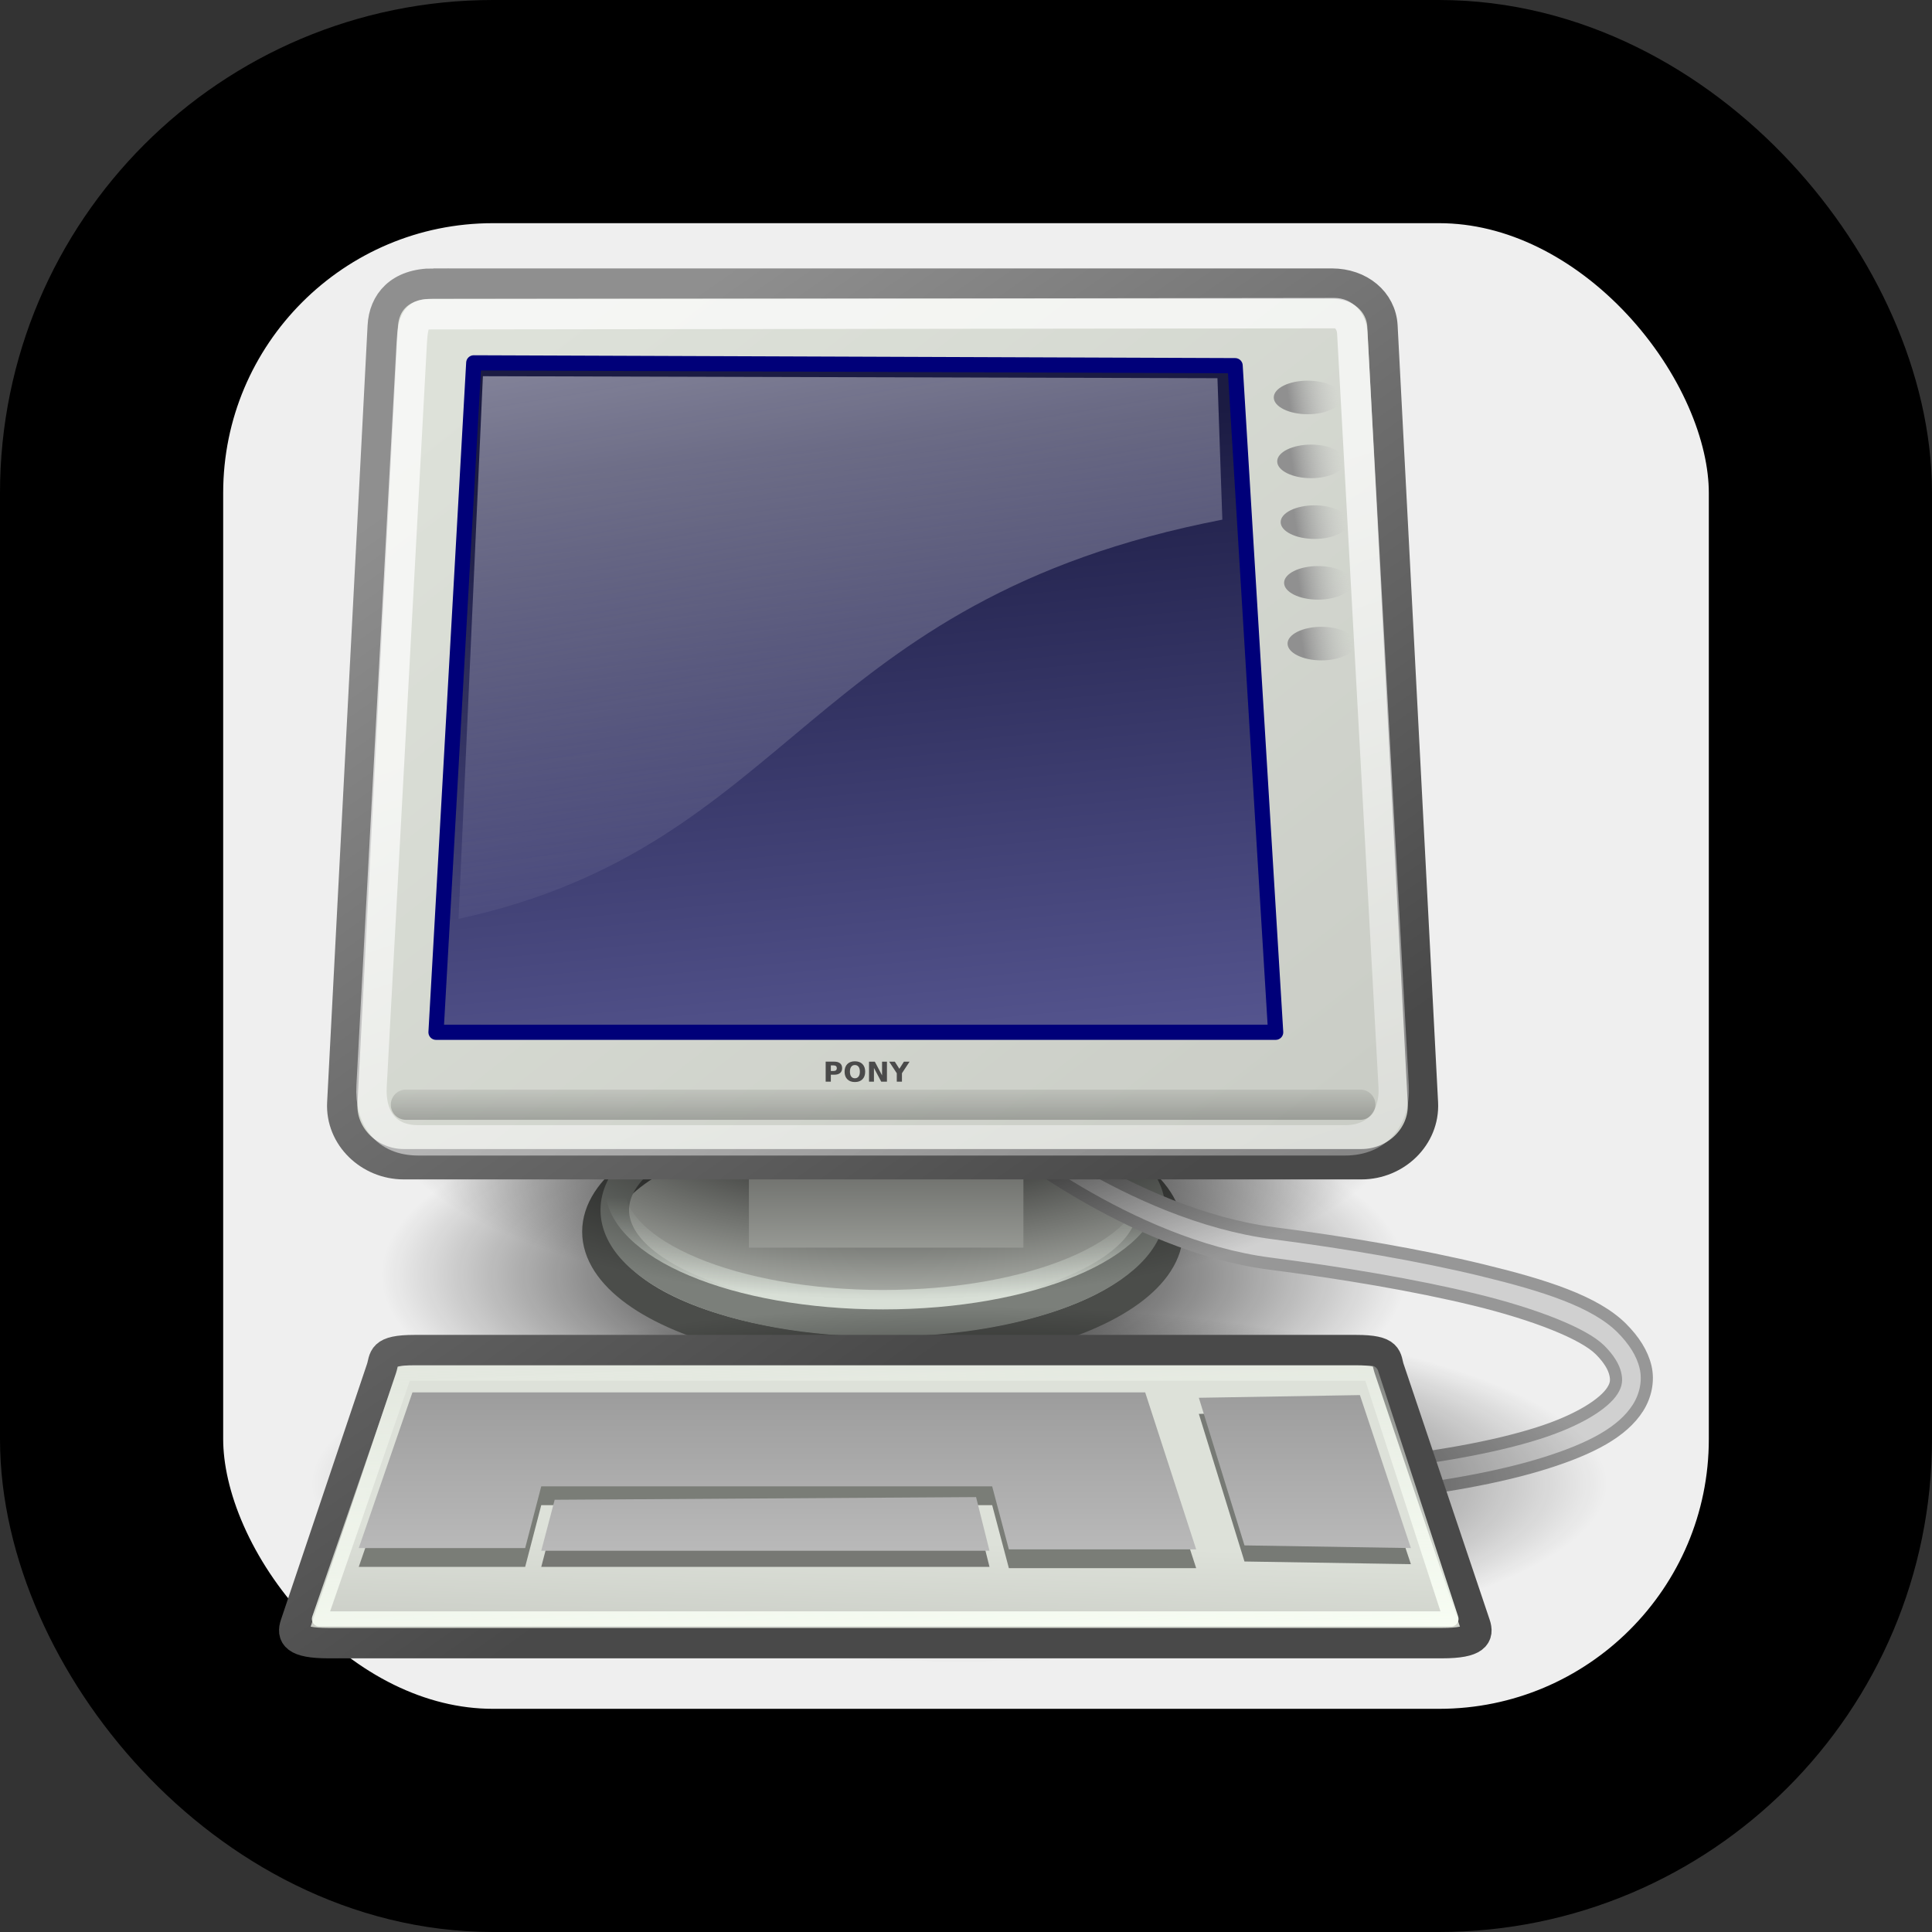 <?xml version="1.0" encoding="UTF-8" standalone="no"?>
<svg
   xmlns:dc="http://purl.org/dc/elements/1.1/"
   xmlns:cc="http://creativecommons.org/ns#"
   xmlns:rdf="http://www.w3.org/1999/02/22-rdf-syntax-ns#"
   xmlns:svg="http://www.w3.org/2000/svg"
   xmlns="http://www.w3.org/2000/svg"
   xmlns:xlink="http://www.w3.org/1999/xlink"
   xmlns:sodipodi="http://sodipodi.sourceforge.net/DTD/sodipodi-0.dtd"
   xmlns:inkscape="http://www.inkscape.org/namespaces/inkscape"
   sodipodi:docname="office.svg"
   height="277.015"
   width="277.015"
   inkscape:version="1.0 (6e3e5246a0, 2020-05-07)"
   xml:space="preserve"
   enable-background="new 0 0 3000 1965"
   viewBox="0 0 277.016 277.016"
   y="0px"
   x="0px"
   id="Layer_1"
   version="1.1"
   inkscape:export-filename="/home/osa413/Изображения/project/minimap.svg.png"
   inkscape:export-xdpi="55.339741"
   inkscape:export-ydpi="55.339741">
  <rect x="0" y="0" width="277.016" height="277.016" fill="#333333" stroke="none"/>

  <defs
   id="defs1047">
    <inkscape:perspective
   id="perspective5856"
   inkscape:persp3d-origin="0.23314892 : -1702.6595 : 1"
   inkscape:vp_z="0.46629783 : -1702.5592 : 1"
   inkscape:vp_y="0 : 0.30636082 : 0"
   inkscape:vp_x="0 : -1702.5592 : 1"
   sodipodi:type="inkscape:persp3d" />

    

    <linearGradient
   id="linearGradient3753">
      <stop
   id="stop3755"
   style="stop-color:#ededed"
   offset="0" />

      <stop
   id="stop3757"
   style="stop-color:#bebebe"
   offset="1" />

    </linearGradient>

    

    

    

    

    

    

    

    

    

    

    

    

    

    

    

    

    

    <inkscape:perspective
   sodipodi:type="inkscape:persp3d"
   inkscape:vp_x="0 : -1678.8602 : 1"
   inkscape:vp_y="0 : 1000 : 0"
   inkscape:vp_z="47.999999 : -1678.8602 : 1"
   inkscape:persp3d-origin="24 : -1686.8602 : 1"
   id="perspective112" />

    <linearGradient
   id="linearGradient2985"
   inkscape:collect="always">
      <stop
   id="stop2987"
   offset="0"
   style="stop-color:#d8dfd6;stop-opacity:1;" />

      <stop
   id="stop2989"
   offset="1"
   style="stop-color:#d8dfd6;stop-opacity:0;" />

    </linearGradient>

    <linearGradient
   id="linearGradient2752">
      <stop
   id="stop2754"
   offset="0"
   style="stop-color:#9d9d9d;stop-opacity:1;" />

      <stop
   id="stop2756"
   offset="1"
   style="stop-color:#b9b9b9;stop-opacity:1;" />

    </linearGradient>

    <linearGradient
   id="linearGradient2711">
      <stop
   id="stop2713"
   offset="0"
   style="stop-color:#909090;stop-opacity:1;" />

      <stop
   id="stop2715"
   offset="1"
   style="stop-color:#bebebe;stop-opacity:0;" />

    </linearGradient>

    <linearGradient
   id="linearGradient2701">
      <stop
   id="stop2703"
   offset="0"
   style="stop-color:#585956;stop-opacity:1;" />

      <stop
   id="stop2705"
   offset="1"
   style="stop-color:#bbbeb8;stop-opacity:1;" />

    </linearGradient>

    <linearGradient
   id="linearGradient2691">
      <stop
   id="stop2693"
   offset="0"
   style="stop-color:#868686;stop-opacity:1;" />

      <stop
   id="stop2695"
   offset="1"
   style="stop-color:#e9e9e9;stop-opacity:1;" />

    </linearGradient>

    <linearGradient
   id="linearGradient2683"
   inkscape:collect="always">
      <stop
   id="stop2685"
   offset="0"
   style="stop-color:#000000;stop-opacity:1;" />

      <stop
   id="stop2687"
   offset="1"
   style="stop-color:#000000;stop-opacity:0;" />

    </linearGradient>

    <linearGradient
   id="linearGradient2675">
      <stop
   id="stop2677"
   offset="0"
   style="stop-color:#5b5b97;stop-opacity:1;" />

      <stop
   id="stop2679"
   offset="1"
   style="stop-color:#1b1b43;stop-opacity:1;" />

    </linearGradient>

    <linearGradient
   id="linearGradient2667">
      <stop
   id="stop2669"
   offset="0"
   style="stop-color:#ffffff;stop-opacity:1;" />

      <stop
   id="stop2671"
   offset="1"
   style="stop-color:#fcfcff;stop-opacity:0;" />

    </linearGradient>

    <linearGradient
   id="linearGradient2635"
   inkscape:collect="always">
      <stop
   id="stop2637"
   offset="0"
   style="stop-color:#f9fff5;stop-opacity:1;" />

      <stop
   id="stop2639"
   offset="1"
   style="stop-color:#f9fff5;stop-opacity:0;" />

    </linearGradient>

    <linearGradient
   id="linearGradient2623">
      <stop
   id="stop2625"
   offset="0"
   style="stop-color:#dfdfde;stop-opacity:1;" />

      <stop
   id="stop2627"
   offset="1"
   style="stop-color:#9d9f9a;stop-opacity:1;" />

    </linearGradient>

    <linearGradient
   inkscape:collect="always"
   id="linearGradient2415">
      <stop
   style="stop-color:#ffffff;stop-opacity:1;"
   offset="0"
   id="stop2417" />

      <stop
   style="stop-color:#ffffff;stop-opacity:0;"
   offset="1"
   id="stop2419" />

    </linearGradient>

    <linearGradient
   id="linearGradient2379">
      <stop
   style="stop-color:#1a4876;stop-opacity:1;"
   offset="0"
   id="stop2381" />

      <stop
   style="stop-color:#3f54a3;stop-opacity:0;"
   offset="1"
   id="stop2383" />

    </linearGradient>

    <linearGradient
   inkscape:collect="always"
   id="linearGradient2307">
      <stop
   style="stop-color:#5a7aa4;stop-opacity:1;"
   offset="0"
   id="stop2309" />

      <stop
   style="stop-color:#5a7aa4;stop-opacity:0;"
   offset="1"
   id="stop2311" />

    </linearGradient>

    <linearGradient
   id="linearGradient2253">
      <stop
   style="stop-color:#8f8f8f;stop-opacity:1;"
   offset="0"
   id="stop2255" />

      <stop
   style="stop-color:#494949;stop-opacity:1;"
   offset="1"
   id="stop2257" />

    </linearGradient>

    <linearGradient
   id="linearGradient2245">
      <stop
   style="stop-color:#dde1d9;stop-opacity:1;"
   offset="0"
   id="stop2247" />

      <stop
   style="stop-color:#cacdc6;stop-opacity:1;"
   offset="1"
   id="stop2249" />

    </linearGradient>

    <linearGradient
   inkscape:collect="always"
   xlink:href="#linearGradient2245"
   id="linearGradient2251"
   gradientTransform="matrix(1.13,0,0,0.885,-1.625,-1.304)"
   x1="8.612"
   y1="7.229"
   x2="34.784"
   y2="33.34"
   gradientUnits="userSpaceOnUse" />

    <linearGradient
   inkscape:collect="always"
   xlink:href="#linearGradient2307"
   id="linearGradient2313"
   gradientTransform="matrix(1.208,0,0,0.984,-0.789,-0.503)"
   x1="16.852"
   y1="9.324"
   x2="24.419"
   y2="53.735"
   gradientUnits="userSpaceOnUse" />

    <linearGradient
   inkscape:collect="always"
   xlink:href="#linearGradient2415"
   id="linearGradient2334"
   gradientTransform="matrix(1.289,0,0,0.923,-0.789,-0.503)"
   x1="16.119"
   y1="10.842"
   x2="27.289"
   y2="39.032"
   gradientUnits="userSpaceOnUse" />

    <linearGradient
   inkscape:collect="always"
   xlink:href="#linearGradient2415"
   id="linearGradient2421"
   gradientTransform="matrix(1.108,0,0,0.902,1,1)"
   x1="17.698"
   y1="13.005"
   x2="34.975"
   y2="55.201"
   gradientUnits="userSpaceOnUse" />

    <linearGradient
   inkscape:collect="always"
   xlink:href="#linearGradient2379"
   id="linearGradient2445"
   gradientUnits="userSpaceOnUse"
   gradientTransform="matrix(1.028,0,0,0.822,1.524,1.001)"
   x1="21.356"
   y1="30.078"
   x2="19.995"
   y2="-1.322" />

    <radialGradient
   inkscape:collect="always"
   xlink:href="#linearGradient2683"
   id="radialGradient2460"
   gradientTransform="scale(1.926,0.519)"
   cx="12.576"
   cy="67.502"
   fx="12.576"
   fy="67.502"
   r="8.766"
   gradientUnits="userSpaceOnUse" />

    <radialGradient
   inkscape:collect="always"
   xlink:href="#linearGradient2683"
   id="radialGradient2464"
   gradientUnits="userSpaceOnUse"
   gradientTransform="scale(1.926,0.519)"
   cx="12.576"
   cy="67.502"
   fx="12.576"
   fy="67.502"
   r="8.766" />

    <linearGradient
   y2="92.571"
   x2="10.728"
   y1="84.029"
   x1="10.728"
   gradientTransform="scale(1.984,0.504)"
   gradientUnits="userSpaceOnUse"
   id="linearGradient2653"
   xlink:href="#linearGradient2623"
   inkscape:collect="always" />

    <linearGradient
   y2="74.098"
   x2="8.649"
   y1="101.285"
   x1="13.629"
   gradientTransform="scale(2.144,0.466)"
   gradientUnits="userSpaceOnUse"
   id="linearGradient2655"
   xlink:href="#linearGradient2635"
   inkscape:collect="always" />

    <radialGradient
   r="8.766"
   fy="67.502"
   fx="12.576"
   cy="67.502"
   cx="12.576"
   gradientTransform="scale(1.926,0.519)"
   gradientUnits="userSpaceOnUse"
   id="radialGradient2659"
   xlink:href="#linearGradient2683"
   inkscape:collect="always" />

    <linearGradient
   gradientUnits="userSpaceOnUse"
   y2="26.729"
   x2="17.199"
   y1="1.654"
   x1="11.492"
   gradientTransform="matrix(1.239,0,0,0.896,0.591,-1.332)"
   id="linearGradient2673"
   xlink:href="#linearGradient2667"
   inkscape:collect="always" />

    <linearGradient
   gradientUnits="userSpaceOnUse"
   y2="8.867"
   x2="16.316"
   y1="32.622"
   x1="19.15"
   gradientTransform="matrix(1.174,0,0,0.945,0.722,-1.332)"
   id="linearGradient2681"
   xlink:href="#linearGradient2675"
   inkscape:collect="always" />

    <linearGradient
   gradientUnits="userSpaceOnUse"
   y2="162.451"
   x2="3.707"
   y1="171.291"
   x1="3.707"
   gradientTransform="matrix(5.705,0,0,0.175,1,-0.679)"
   id="linearGradient2689"
   xlink:href="#linearGradient2683"
   inkscape:collect="always" />

    <linearGradient
   gradientUnits="userSpaceOnUse"
   y2="64.893"
   x2="12.128"
   y1="53.535"
   x1="12.207"
   gradientTransform="scale(1.816,0.551)"
   id="linearGradient2707"
   xlink:href="#linearGradient2701"
   inkscape:collect="always" />

    <linearGradient
   gradientUnits="userSpaceOnUse"
   y2="3.845"
   x2="35.521"
   y1="3.938"
   x1="34.301"
   id="linearGradient2717"
   xlink:href="#linearGradient2711"
   inkscape:collect="always" />

    <linearGradient
   y2="74.098"
   x2="8.649"
   y1="101.285"
   x1="13.629"
   gradientTransform="matrix(2.144,0,0,0.466,1,-0.509)"
   gradientUnits="userSpaceOnUse"
   id="linearGradient2741"
   xlink:href="#linearGradient2635"
   inkscape:collect="always" />

    <linearGradient
   gradientUnits="userSpaceOnUse"
   y2="100.2"
   x2="8.113"
   y1="88.509"
   x1="8.113"
   gradientTransform="scale(2.31,0.433)"
   id="linearGradient2758"
   xlink:href="#linearGradient2752"
   inkscape:collect="always" />

    <linearGradient
   gradientUnits="userSpaceOnUse"
   y2="31.246"
   x2="32.537"
   y1="5.382"
   x1="10.391"
   gradientTransform="scale(1.104,0.905)"
   id="linearGradient2979"
   xlink:href="#linearGradient2253"
   inkscape:collect="always" />

    <linearGradient
   y2="52.536"
   x2="18.177"
   y1="48.643"
   x1="18.317"
   gradientTransform="scale(1.13,0.885)"
   gradientUnits="userSpaceOnUse"
   id="linearGradient2981"
   xlink:href="#linearGradient2245"
   inkscape:collect="always" />

    <linearGradient
   gradientUnits="userSpaceOnUse"
   y2="44.879"
   x2="-23.886"
   y1="49.953"
   x1="-23.886"
   gradientTransform="scale(1.493,0.67)"
   id="linearGradient2991"
   xlink:href="#linearGradient2985"
   inkscape:collect="always" />

    <linearGradient
   y2="31.246"
   x2="32.537"
   y1="5.382"
   x1="10.391"
   gradientTransform="scale(1.104,0.905)"
   gradientUnits="userSpaceOnUse"
   id="linearGradient15798"
   xlink:href="#linearGradient2253"
   inkscape:collect="always" />

    <linearGradient
   y2="100.2"
   x2="8.113"
   y1="88.509"
   x1="8.113"
   gradientTransform="scale(2.31,0.433)"
   gradientUnits="userSpaceOnUse"
   id="linearGradient15800"
   xlink:href="#linearGradient2752"
   inkscape:collect="always" />

    <linearGradient
   y2="100.2"
   x2="8.113"
   y1="88.509"
   x1="8.113"
   gradientTransform="scale(2.31,0.433)"
   gradientUnits="userSpaceOnUse"
   id="linearGradient15802"
   xlink:href="#linearGradient2752"
   inkscape:collect="always" />

    <linearGradient
   y2="3.845"
   x2="35.521"
   y1="3.938"
   x1="34.301"
   gradientUnits="userSpaceOnUse"
   id="linearGradient15804"
   xlink:href="#linearGradient2711"
   inkscape:collect="always" />

    <linearGradient
   y2="3.845"
   x2="35.521"
   y1="3.938"
   x1="34.301"
   gradientUnits="userSpaceOnUse"
   id="linearGradient15806"
   xlink:href="#linearGradient2711"
   inkscape:collect="always" />

    <linearGradient
   y2="3.845"
   x2="35.521"
   y1="3.938"
   x1="34.301"
   gradientUnits="userSpaceOnUse"
   id="linearGradient15808"
   xlink:href="#linearGradient2711"
   inkscape:collect="always" />

    <linearGradient
   y2="3.845"
   x2="35.521"
   y1="3.938"
   x1="34.301"
   gradientUnits="userSpaceOnUse"
   id="linearGradient15810"
   xlink:href="#linearGradient2711"
   inkscape:collect="always" />

  </defs>

  <sodipodi:namedview
   borderlayer="true"
   inkscape:window-maximized="1"
   inkscape:window-y="27"
   inkscape:window-x="72"
   inkscape:document-rotation="0"
   fit-margin-bottom="0"
   fit-margin-right="0"
   fit-margin-left="0"
   fit-margin-top="0"
   inkscape:current-layer="layer3"
   inkscape:cy="-109.41837"
   inkscape:cx="249.4981"
   inkscape:zoom="0.308"
   showgrid="false"
   id="namedview1045"
   inkscape:window-height="704"
   inkscape:window-width="1294"
   inkscape:pageshadow="2"
   inkscape:pageopacity="0"
   guidetolerance="10"
   gridtolerance="10"
   objecttolerance="10"
   borderopacity="1"
   bordercolor="#666666"
   pagecolor="#ffffff" />

  

  <g
   style="display:inline"
   transform="translate(-2898.945,-1583.692)"
   inkscape:label="Boss"
   id="layer2"
   inkscape:groupmode="layer">
    

    

  </g>

  <g
   transform="translate(-853.194,-592.274)"
   style="display:inline"
   inkscape:label="Office"
   id="layer3"
   inkscape:groupmode="layer">
    <g
   transform="translate(-3445.686,-1092.804)"
   id="g15841"
   style="display:inline"
   inkscape:export-filename="/home/osa413/Изображения/project/minimap_office.png"
   inkscape:export-xdpi="55.339741"
   inkscape:export-ydpi="55.339741">
      <rect
   ry="54.688"
   y="1701.078"
   x="4314.88"
   height="245.016"
   width="245.016"
   id="rect2126-9"
   style="fill:#efefef;fill-opacity:1;fill-rule:evenodd;stroke:#000000;stroke-width:32;stroke-linecap:square;stroke-linejoin:round;stroke-miterlimit:0;stroke-dasharray:none;stroke-opacity:1;paint-order:stroke fill markers" />

      <g
   inkscape:label="Layer 1"
   id="layer1-2"
   transform="matrix(4.354,0,0,4.354,4330.187,1718.356)">
        <ellipse
   transform="matrix(1,0,0,1.369,-1.979,-13.617)"
   id="path2452"
   style="color:#000000;display:inline;overflow:visible;visibility:visible;fill:url(#radialGradient2460);fill-opacity:1;fill-rule:evenodd;stroke:none;stroke-width:1;stroke-linecap:round;stroke-linejoin:miter;stroke-miterlimit:4;stroke-dashoffset:0;stroke-opacity:0.701;marker:none;marker-start:none;marker-mid:none;marker-end:none"
   cx="24.218"
   cy="35.051"
   rx="16.882"
   ry="4.552" />

        <ellipse
   transform="translate(57.533,3.203)"
   id="path2407"
   style="color:#000000;display:inline;overflow:visible;visibility:visible;fill:#adb0aa;fill-opacity:1;fill-rule:evenodd;stroke:#4b4d4a;stroke-width:1;stroke-linecap:butt;stroke-linejoin:miter;stroke-miterlimit:4;stroke-dashoffset:0;stroke-opacity:1;marker:none;marker-start:none;marker-mid:none;marker-end:none"
   cx="-35.658"
   cy="29.716"
   rx="9.394"
   ry="3.94" />

        <ellipse
   style="color:#000000;display:inline;overflow:visible;visibility:visible;fill:none;fill-opacity:1;fill-rule:evenodd;stroke:#7b7f7a;stroke-width:1;stroke-linecap:butt;stroke-linejoin:miter;stroke-miterlimit:4;stroke-dashoffset:0;stroke-opacity:1;marker:none;marker-start:none;marker-mid:none;marker-end:none"
   id="path1825"
   transform="matrix(0.94,0,0,0.94,55.404,4.271)"
   cx="-35.658"
   cy="29.716"
   rx="9.394"
   ry="3.94" />

        <ellipse
   transform="matrix(0.94,0,0,0.94,55.404,3.521)"
   id="path2983"
   style="color:#000000;display:inline;overflow:visible;visibility:visible;fill:none;fill-opacity:1;fill-rule:evenodd;stroke:url(#linearGradient2991);stroke-width:0.681;stroke-linecap:butt;stroke-linejoin:miter;stroke-miterlimit:4;stroke-dashoffset:0;stroke-opacity:1;marker:none;marker-start:none;marker-mid:none;marker-end:none"
   cx="-35.658"
   cy="29.716"
   rx="9.394"
   ry="3.94" />

        <path
   id="path2411"
   d="m 25.688,28.766 -0.062,1 c 0,0 4.324,3.599 9,4.203 2.338,0.302 4.754,0.702 6.75,1.188 1.996,0.485 3.588,1.12 4.125,1.656 0.31,0.31 0.451,0.574 0.5,0.781 0.049,0.208 0.038,0.355 -0.094,0.562 -0.264,0.415 -1.08,0.968 -2.469,1.406 C 40.66,40.44 35.717,41 28.875,41 v 1 c 6.896,0 11.864,-0.528 14.844,-1.469 1.49,-0.471 2.525,-1.016 3.031,-1.812 C 47.003,38.32 47.107,37.83 47,37.375 46.893,36.92 46.615,36.49 46.219,36.094 45.341,35.216 43.682,34.687 41.625,34.188 39.568,33.688 37.109,33.273 34.75,32.969 30.031,32.36 25.688,28.766 25.688,28.766 Z"
   style="fill:#d0d0d0;fill-opacity:1;fill-rule:evenodd;stroke:#979797;stroke-width:0.4;stroke-linecap:butt;stroke-linejoin:round;stroke-miterlimit:4;stroke-opacity:1"
   sodipodi:nodetypes="ccccccccccccccccc"
   inkscape:connector-curvature="0" />

        <ellipse
   style="color:#000000;display:inline;overflow:visible;visibility:visible;fill:url(#radialGradient2464);fill-opacity:1;fill-rule:evenodd;stroke:none;stroke-width:1;stroke-linecap:round;stroke-linejoin:miter;stroke-miterlimit:4;stroke-dashoffset:0;stroke-opacity:0.701;marker:none;marker-start:none;marker-mid:none;marker-end:none"
   id="path2462"
   transform="matrix(1,0,0,1.369,-1.979,-19.021)"
   cx="24.218"
   cy="35.051"
   rx="16.882"
   ry="4.552" />

        <rect
   style="color:#000000;display:inline;overflow:visible;visibility:visible;fill:url(#linearGradient2707);fill-opacity:1;fill-rule:evenodd;stroke:none;stroke-width:0.609;stroke-linecap:butt;stroke-linejoin:miter;stroke-miterlimit:4;stroke-dashoffset:0;stroke-opacity:1;marker:none;marker-start:none;marker-mid:none;marker-end:none"
   id="rect2699"
   width="9.04"
   height="2.74"
   x="17.472"
   y="30.704" />

        <path
   sodipodi:nodetypes="cssssssss"
   id="rect2404"
   d="M 7.081,1.696 H 36.669 c 0.911,0 1.624,0.583 1.667,1.402 l 1.332,25.578 c 0.058,1.118 -0.901,2.02 -2.02,2.02 H 6.102 c -1.119,0 -2.079,-0.903 -2.02,-2.02 L 5.414,3.097 c 0.04,-0.774 0.548,-1.402 1.667,-1.402 z"
   style="color:#000000;display:inline;overflow:visible;visibility:visible;fill:url(#linearGradient2251);fill-opacity:1;fill-rule:evenodd;stroke:url(#linearGradient15798);stroke-width:1;stroke-linecap:butt;stroke-linejoin:miter;stroke-miterlimit:4;stroke-dashoffset:0;stroke-opacity:1;marker:none;marker-start:none;marker-mid:none;marker-end:none"
   inkscape:connector-curvature="0" />

        <path
   style="fill:url(#linearGradient2681);fill-opacity:1;fill-rule:evenodd;stroke:#000079;stroke-width:0.5;stroke-linecap:butt;stroke-linejoin:round;stroke-miterlimit:4;stroke-dasharray:none;stroke-opacity:1"
   d="M 8.411,4.306 7.168,26.351 H 34.819 L 33.484,4.399 Z"
   id="path2377"
   sodipodi:nodetypes="ccccc"
   inkscape:connector-curvature="0" />

        <path
   id="path2393"
   d="M 6.177,28.736 H 37.606"
   style="fill:none;fill-opacity:0.75;fill-rule:evenodd;stroke:url(#linearGradient2689);stroke-width:0.996;stroke-linecap:round;stroke-linejoin:miter;stroke-miterlimit:4;stroke-opacity:0.248"
   inkscape:connector-curvature="0" />

        <path
   style="color:#000000;display:inline;overflow:visible;visibility:visible;fill:none;fill-opacity:1;fill-rule:evenodd;stroke:url(#linearGradient2421);stroke-width:1;stroke-linecap:butt;stroke-linejoin:miter;stroke-miterlimit:4;stroke-dashoffset:0;stroke-opacity:0.701;marker:none;marker-start:none;marker-mid:none;marker-end:none"
   d="M 6.915,2.706 36.76,2.669 c 0.284,-3.593e-4 0.559,0.237 0.582,0.653 L 38.704,28.124 c 0.058,1.057 -0.54,1.786 -1.598,1.786 H 6.582 c -1.059,0 -1.593,-0.729 -1.536,-1.786 L 6.37,3.63 C 6.409,2.914 6.536,2.707 6.915,2.706 Z"
   id="path2397"
   sodipodi:nodetypes="cssssssss"
   inkscape:connector-curvature="0" />

        <path
   id="path2443"
   d="M 8.712,4.746 7.909,22.617 C 18.954,20.216 19.33,12.124 33.063,9.47 L 32.902,4.812 Z"
   style="opacity:0.531;fill:url(#linearGradient2673);fill-opacity:1;fill-rule:evenodd;stroke:none;stroke-width:0.25pt;stroke-linecap:butt;stroke-linejoin:miter;stroke-opacity:1"
   sodipodi:nodetypes="ccccc"
   inkscape:connector-curvature="0" />

        <ellipse
   style="color:#000000;display:inline;overflow:visible;visibility:visible;fill:url(#radialGradient2659);fill-opacity:1;fill-rule:evenodd;stroke:none;stroke-width:1;stroke-linecap:round;stroke-linejoin:miter;stroke-miterlimit:4;stroke-dashoffset:0;stroke-opacity:0.701;marker:none;marker-start:none;marker-mid:none;marker-end:none"
   id="path2657"
   transform="matrix(1.264,0,0,1.291,-6.216,-4)"
   cx="24.218"
   cy="35.051"
   rx="16.882"
   ry="4.552" />

        <path
   style="color:#000000;display:inline;overflow:visible;visibility:visible;opacity:1;fill:url(#linearGradient2981);fill-opacity:1;fill-rule:evenodd;stroke:url(#linearGradient2979);stroke-width:1;stroke-linecap:butt;stroke-linejoin:miter;stroke-miterlimit:4;stroke-dasharray:none;stroke-dashoffset:0;stroke-opacity:1;marker:none;marker-start:none;marker-mid:none;marker-end:none"
   d="M 6.462,36.817 H 37.465 c 1.119,0 0.977,0.271 1.092,0.613 l 2.835,8.425 c 0.115,0.341 0.027,0.613 -1.092,0.613 H 3.628 c -1.119,0 -1.207,-0.271 -1.092,-0.613 l 2.835,-8.425 c 0.115,-0.341 -0.027,-0.613 1.092,-0.613 z"
   id="path2409"
   sodipodi:nodetypes="cssssssss"
   inkscape:connector-curvature="0" />

        <path
   style="fill:#7a7d77;fill-opacity:1;fill-rule:evenodd;stroke:none;stroke-width:0.25pt;stroke-linecap:butt;stroke-linejoin:miter;stroke-opacity:1"
   d="M 6.392,38.829 4.624,43.956 H 10.104 l 0.53,-2.033 h 14.849 l 0.55,2.075 h 6.168 l -1.679,-5.169 z"
   id="path2611"
   sodipodi:nodetypes="ccccccccc"
   inkscape:connector-curvature="0" />

        <path
   style="fill:#777874;fill-opacity:1;fill-rule:evenodd;stroke:none;stroke-width:0.25pt;stroke-linecap:butt;stroke-linejoin:miter;stroke-opacity:1"
   d="M 11.076,42.276 10.634,43.956 H 25.395 L 24.953,42.188 Z"
   id="path2613"
   inkscape:connector-curvature="0" />

        <path
   id="path2619"
   d="m 37.593,38.829 1.679,5.038 -5.48,-0.088 -1.503,-4.861 z"
   style="color:#000000;display:inline;overflow:visible;visibility:visible;fill:#777a75;fill-opacity:1;fill-rule:evenodd;stroke:none;stroke-width:0.25pt;stroke-linecap:butt;stroke-linejoin:miter;stroke-miterlimit:4;stroke-dashoffset:0;stroke-opacity:1;marker:none;marker-start:none;marker-mid:none;marker-end:none"
   inkscape:connector-curvature="0" />

        <path
   style="color:#000000;display:inline;overflow:visible;visibility:visible;opacity:1;fill:url(#linearGradient15800);fill-opacity:1;fill-rule:evenodd;stroke:none;stroke-width:0.25pt;stroke-linecap:butt;stroke-linejoin:miter;stroke-miterlimit:4;stroke-dasharray:none;stroke-dashoffset:0;stroke-opacity:1;marker:none;marker-start:none;marker-mid:none;marker-end:none"
   d="m 37.593,38.299 1.679,5.038 -5.48,-0.088 -1.503,-4.861 z"
   id="path2615"
   inkscape:connector-curvature="0" />

        <path
   sodipodi:nodetypes="ccccccccc"
   id="path2617"
   d="M 6.392,38.21 4.624,43.337 H 10.104 l 0.53,-2.033 h 14.849 l 0.55,2.075 h 6.168 l -1.679,-5.169 z"
   style="fill:url(#linearGradient15802);fill-opacity:1;fill-rule:evenodd;stroke:none;stroke-width:0.25pt;stroke-linecap:butt;stroke-linejoin:miter;stroke-opacity:1"
   inkscape:connector-curvature="0" />

        <path
   id="path2621"
   d="M 11.076,41.746 10.634,43.425 H 25.395 L 24.953,41.658 Z"
   style="color:#000000;display:inline;overflow:visible;visibility:visible;opacity:1;fill:url(#linearGradient2758);fill-opacity:1;fill-rule:evenodd;stroke:none;stroke-width:0.25pt;stroke-linecap:butt;stroke-linejoin:miter;stroke-miterlimit:4;stroke-dasharray:none;stroke-dashoffset:0;stroke-opacity:1;marker:none;marker-start:none;marker-mid:none;marker-end:none"
   inkscape:connector-curvature="0" />

        <path
   sodipodi:nodetypes="ccccc"
   id="path2631"
   d="M 6.128,37.578 H 37.954 l 2.637,8.093 H 3.33 Z"
   style="color:#000000;display:inline;overflow:visible;visibility:visible;fill:none;fill-opacity:1;fill-rule:evenodd;stroke:url(#linearGradient2741);stroke-width:0.5;stroke-linecap:butt;stroke-linejoin:round;stroke-miterlimit:4;stroke-dashoffset:0;stroke-opacity:1;marker:none;marker-start:none;marker-mid:none;marker-end:none"
   inkscape:connector-curvature="0" />

        <circle
   style="color:#000000;display:inline;overflow:visible;visibility:visible;fill:url(#linearGradient15804);fill-opacity:1;fill-rule:evenodd;stroke:none;stroke-width:0.5;stroke-linecap:butt;stroke-linejoin:miter;stroke-miterlimit:4;stroke-dashoffset:0;stroke-opacity:1;marker:none;marker-start:none;marker-mid:none;marker-end:none"
   id="path2709"
   transform="matrix(1.331,0,0,0.658,-10.419,2.854)"
   cx="34.781"
   cy="3.938"
   r="0.84" />

        <circle
   transform="matrix(1.331,0,0,0.658,-10.306,4.96)"
   id="path2719"
   style="color:#000000;display:inline;overflow:visible;visibility:visible;fill:url(#linearGradient15806);fill-opacity:1;fill-rule:evenodd;stroke:none;stroke-width:0.5;stroke-linecap:butt;stroke-linejoin:miter;stroke-miterlimit:4;stroke-dashoffset:0;stroke-opacity:1;marker:none;marker-start:none;marker-mid:none;marker-end:none"
   cx="34.781"
   cy="3.938"
   r="0.84" />

        <circle
   style="color:#000000;display:inline;overflow:visible;visibility:visible;fill:url(#linearGradient15808);fill-opacity:1;fill-rule:evenodd;stroke:none;stroke-width:0.5;stroke-linecap:butt;stroke-linejoin:miter;stroke-miterlimit:4;stroke-dashoffset:0;stroke-opacity:1;marker:none;marker-start:none;marker-mid:none;marker-end:none"
   id="path2723"
   transform="matrix(1.331,0,0,0.658,-10.192,6.96)"
   cx="34.781"
   cy="3.938"
   r="0.84" />

        <circle
   transform="matrix(1.331,0,0,0.658,-10.079,8.96)"
   id="path2727"
   style="color:#000000;display:inline;overflow:visible;visibility:visible;fill:url(#linearGradient15810);fill-opacity:1;fill-rule:evenodd;stroke:none;stroke-width:0.5;stroke-linecap:butt;stroke-linejoin:miter;stroke-miterlimit:4;stroke-dashoffset:0;stroke-opacity:1;marker:none;marker-start:none;marker-mid:none;marker-end:none"
   cx="34.781"
   cy="3.938"
   r="0.84" />

        <circle
   style="color:#000000;display:inline;overflow:visible;visibility:visible;fill:url(#linearGradient2717);fill-opacity:1;fill-rule:evenodd;stroke:none;stroke-width:0.5;stroke-linecap:butt;stroke-linejoin:miter;stroke-miterlimit:4;stroke-dashoffset:0;stroke-opacity:1;marker:none;marker-start:none;marker-mid:none;marker-end:none"
   id="path2731"
   transform="matrix(1.331,0,0,0.658,-9.965,10.96)"
   cx="34.781"
   cy="3.938"
   r="0.84" />

        <path
   style="font-style:normal;font-variant:normal;font-weight:bold;font-stretch:normal;font-size:0.903px;font-family:'Bitstream Vera Sans';writing-mode:lr-tb;text-anchor:start;fill:#4a4a4a;fill-opacity:1;stroke:none;stroke-width:1pt;stroke-linecap:butt;stroke-linejoin:miter;stroke-opacity:1"
   d="m 20,27.318 h 0.282 c 0.084,1e-6 0.148,0.019 0.193,0.056 0.045,0.037 0.067,0.09 0.067,0.159 -1e-6,0.069 -0.022,0.122 -0.067,0.16 -0.045,0.037 -0.109,0.056 -0.193,0.056 h -0.112 v 0.228 H 20 v -0.658 m 0.17,0.123 v 0.184 h 0.094 c 0.033,0 0.058,-0.008 0.076,-0.024 0.018,-0.016 0.027,-0.039 0.027,-0.068 0,-0.029 -0.009,-0.052 -0.027,-0.068 -0.018,-0.016 -0.043,-0.024 -0.076,-0.024 h -0.094 m 0.792,-0.012 c -0.052,1e-6 -0.092,0.019 -0.12,0.057 -0.029,0.038 -0.043,0.092 -0.043,0.161 0,0.069 0.014,0.123 0.043,0.161 0.029,0.038 0.069,0.057 0.12,0.057 0.052,0 0.092,-0.019 0.121,-0.057 0.029,-0.038 0.043,-0.092 0.043,-0.161 -10e-7,-0.069 -0.014,-0.123 -0.043,-0.161 -0.029,-0.038 -0.069,-0.057 -0.121,-0.057 m 0,-0.123 c 0.106,1e-6 0.189,0.03 0.249,0.091 0.06,0.061 0.09,0.144 0.09,0.251 -1e-6,0.106 -0.03,0.19 -0.09,0.25 -0.06,0.061 -0.143,0.091 -0.249,0.091 -0.106,0 -0.188,-0.03 -0.249,-0.091 -0.06,-0.061 -0.09,-0.144 -0.09,-0.25 0,-0.107 0.03,-0.19 0.09,-0.251 0.06,-0.061 0.143,-0.091 0.249,-0.091 m 0.466,0.012 h 0.19 l 0.239,0.451 v -0.451 h 0.161 v 0.658 H 21.829 l -0.239,-0.451 v 0.451 H 21.428 v -0.658 m 0.663,0 h 0.186 l 0.15,0.235 0.15,-0.235 h 0.186 l -0.251,0.381 v 0.277 h -0.17 v -0.277 l -0.251,-0.381"
   id="text2735"
   inkscape:connector-curvature="0" />

      </g>

    </g>

  </g>

  <g
   transform="translate(-853.194,-592.274)"
   style="display:inline"
   inkscape:label="Server room"
   id="layer4"
   inkscape:groupmode="layer">
    

  </g>

  

</svg>
